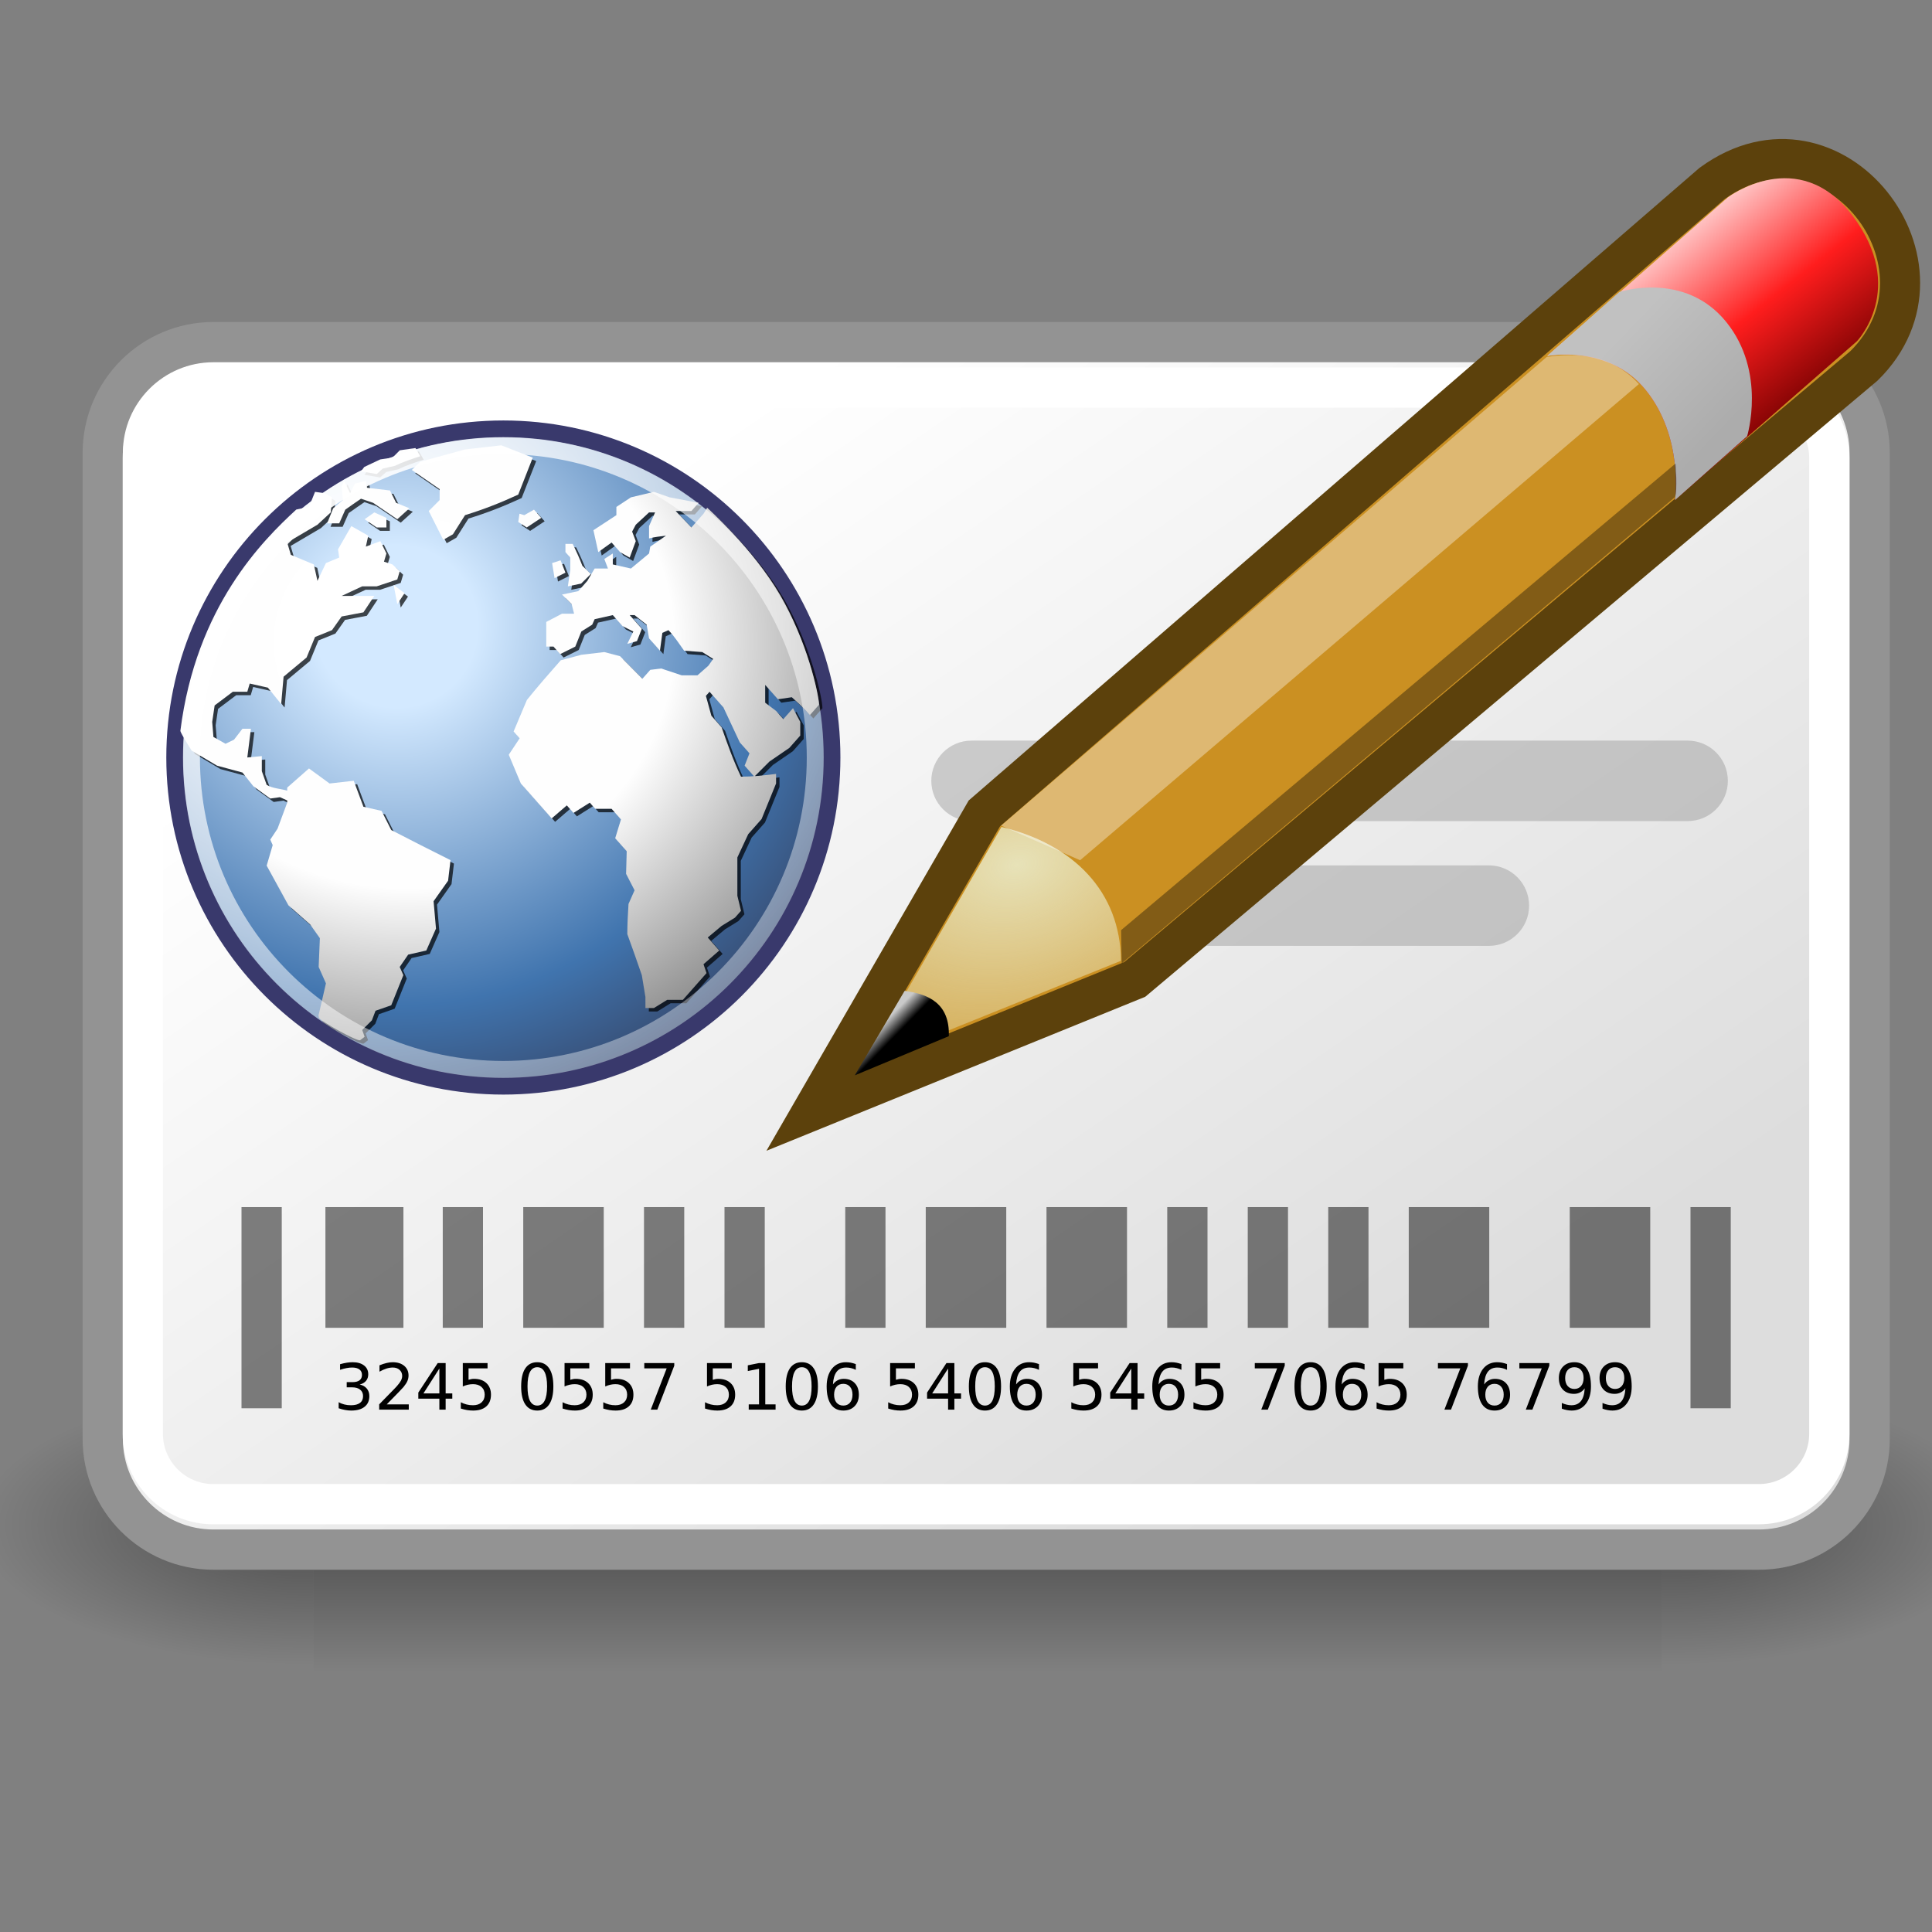 <?xml version="1.0" encoding="UTF-8" standalone="no"?>
<!DOCTYPE svg PUBLIC "-//W3C//DTD SVG 1.1//EN" "http://www.w3.org/Graphics/SVG/1.1/DTD/svg11.dtd">
<svg width="100%" height="100%" viewBox="0 0 48 48" version="1.1" xmlns="http://www.w3.org/2000/svg" xmlns:xlink="http://www.w3.org/1999/xlink" xml:space="preserve" xmlns:serif="http://www.serif.com/" style="fill-rule:evenodd;clip-rule:evenodd;">
    <rect x="0" y="0" width="48" height="48" fill="#808080" stroke="none"/>
    <g id="Layer-1" serif:id="Layer 1">
        <g id="g5022" transform="matrix(0.025,0,0,0.015,46.772,36.609)">
            <rect id="rect4173" x="-1559.25" y="-150.697" width="1339.63" height="478.357" style="fill:url(#_Linear1);"/>
            <path id="path5058" d="M-219.619,-150.68L-219.619,327.65C-76.745,328.551 125.781,220.481 125.781,88.454C125.781,-43.572 -33.655,-150.68 -219.619,-150.68Z" style="fill:url(#_Radial2);fill-rule:nonzero;"/>
            <path id="path5018" d="M-1559.25,-150.68L-1559.25,327.65C-1702.13,328.551 -1904.65,220.481 -1904.65,88.454C-1904.65,-43.572 -1745.22,-150.68 -1559.25,-150.68Z" style="fill:url(#_Radial3);fill-rule:nonzero;"/>
        </g>
        <path id="rect5857" d="M46.451,11.25L46.451,35.75C46.451,37.268 45.219,38.5 43.701,38.5L5.303,38.5C3.786,38.5 2.553,37.268 2.553,35.75L2.553,11.25C2.553,9.732 3.786,8.5 5.303,8.5L43.701,8.5C45.219,8.5 46.451,9.732 46.451,11.25Z" style="fill:url(#_Linear4);stroke:rgb(147,147,147);stroke-width:1px;"/>
        <g transform="matrix(0.421,0,0,0.421,2.162,8.933)">
            <path id="path3214" d="M43.96,23.485C43.96,34.195 35.278,42.877 24.57,42.877C13.86,42.877 5.179,34.195 5.179,23.485C5.179,12.776 13.86,4.095 24.57,4.095C35.278,4.095 43.96,12.776 43.96,23.485Z" style="fill:url(#_Radial5);fill-rule:nonzero;stroke:rgb(57,57,108);stroke-width:1px;"/>
            <g id="g4136" transform="matrix(0.982,0,0,0.982,0.121,0.233)">
                <g id="g4138">
                    <g id="g4142">
                        <path id="path4144" d="M44.071,20.714C44.071,20.977 44.071,20.714 44.071,20.714L43.526,21.332C43.192,20.938 42.817,20.607 42.437,20.261L41.601,20.384L40.837,19.521L40.837,20.589L41.491,21.084L41.927,21.578L42.509,20.92C42.655,21.194 42.8,21.468 42.945,21.743L42.945,22.565L42.29,23.305L41.091,24.128L40.183,25.035L39.601,24.375L39.892,23.634L39.311,22.976L38.329,20.878L37.493,19.933L37.274,20.179L37.603,21.373L38.22,22.072C38.572,23.089 38.921,24.062 39.384,25.035C40.102,25.035 40.778,24.959 41.491,24.869L41.491,25.445L40.619,27.584L39.819,28.488L39.165,29.889L39.165,32.191L39.384,33.098L39.021,33.508L38.22,34.002L37.384,34.701L38.075,35.483L37.13,36.307L37.312,36.84L35.894,38.446L34.949,38.446L34.149,38.94L33.64,38.94L33.64,38.281L33.423,36.963C33.142,36.137 32.849,35.317 32.551,34.496C32.551,33.891 32.587,33.291 32.623,32.686L32.987,31.863L32.478,30.875L32.515,29.518L31.823,28.736L32.169,27.606L31.606,26.967L30.624,26.967L30.297,26.597L29.316,27.215L28.916,26.761L28.007,27.543C27.39,26.843 26.772,26.144 26.153,25.445L25.427,23.716L26.081,22.73L25.718,22.319L26.517,20.425C27.173,19.609 27.858,18.826 28.552,18.04L29.788,17.711L31.169,17.547L32.114,17.794L33.459,19.15L33.932,18.616L34.585,18.534L35.821,18.945L36.767,18.945L37.421,18.369L37.712,17.958L37.057,17.547L35.966,17.465C35.663,17.045 35.382,16.603 35.022,16.23L34.658,16.394L34.513,17.465L33.858,16.724L33.714,15.9L32.987,15.326L32.695,15.326L33.423,16.148L33.132,16.888L32.551,17.052L32.914,16.312L32.259,15.984L31.679,15.326L30.587,15.572L30.442,15.9L29.788,16.312L29.425,17.218L28.516,17.67L28.116,17.218L27.68,17.218L27.68,15.736L28.626,15.242L29.352,15.242L29.206,14.667L28.626,14.091L29.606,13.885L30.151,13.268L30.587,12.527L31.388,12.527L31.169,11.952L31.679,11.623L31.679,12.281L32.768,12.527L33.858,11.623L33.931,11.211L34.876,10.553C34.534,10.596 34.192,10.627 33.858,10.718L33.858,9.977L34.221,9.154L33.858,9.154L33.06,9.894L32.841,10.306L33.06,10.882L32.695,11.869L32.114,11.54L31.606,10.964L30.806,11.54L30.515,10.224L31.895,9.319L31.895,8.825L32.769,8.249L34.149,7.919L35.095,8.249L36.839,8.578L36.403,9.071L35.458,9.071L36.403,10.059L37.13,9.236L37.351,8.875C37.351,8.875 40.138,11.373 41.731,14.105C43.323,16.838 44.071,20.06 44.071,20.714Z" style="fill-opacity:0.71;fill-rule:nonzero;"/>
                    </g>
                </g>
                <g id="g4146">
                    <g id="g4150">
                        <path id="path4152" d="M26.07,9.236L25.997,9.73L26.507,10.059L27.378,9.483L26.943,8.989L26.36,9.319L26.071,9.236" style="fill-opacity:0.71;fill-rule:nonzero;"/>
                    </g>
                </g>
                <g id="g4154">
                    <g id="g4158">
                        <path id="path4160" d="M26.87,5.863L24.98,5.123L22.8,5.369L20.109,6.109L19.601,6.604L21.273,7.755L21.273,8.413L20.618,9.071L21.491,10.8L22.071,10.47L22.8,9.319C23.923,8.972 24.93,8.578 25.997,8.084L26.87,5.863" style="fill-opacity:0.71;fill-rule:nonzero;"/>
                    </g>
                </g>
                <g id="g4162">
                    <g id="g4166">
                        <path id="path4168" d="M28.833,12.775L28.542,12.034L28.032,12.199L28.179,13.103L28.833,12.775" style="fill-opacity:0.71;fill-rule:nonzero;"/>
                    </g>
                </g>
                <g id="g4170">
                    <g id="g4174">
                        <path id="path4176" d="M29.123,12.609L28.978,13.597L29.777,13.432L30.358,12.857L29.85,12.363C29.679,11.908 29.482,11.483 29.269,11.047L28.833,11.047L28.833,11.54L29.123,11.869L29.123,12.609" style="fill-opacity:0.71;fill-rule:nonzero;"/>
                    </g>
                </g>
                <g id="g4178">
                    <g id="g4182">
                        <path id="path4184" d="M18.365,28.242L17.783,27.09L16.693,26.843L16.111,25.281L14.658,25.445L13.422,24.541L12.113,25.692L12.113,25.874C11.717,25.759 11.23,25.744 10.878,25.527L10.587,24.705L10.587,23.799L9.715,23.881C9.788,23.305 9.86,22.73 9.933,22.154L9.424,22.154L8.916,22.812L8.406,23.058L7.679,22.648L7.606,21.743L7.752,20.755L8.843,19.933L9.715,19.933L9.86,19.439L10.95,19.685L11.75,20.673L11.895,19.027L13.277,17.875L13.785,16.641L14.803,16.23L15.384,15.408L16.693,15.16L17.347,14.173L15.384,14.173L16.62,13.597L17.492,13.597L18.728,13.185L18.874,12.693L18.437,12.281L17.928,12.116L18.074,11.623L17.711,10.882L16.838,11.21L16.984,10.553L15.966,9.977L15.167,11.374L15.239,11.868L14.44,12.199L13.93,13.268L13.713,12.281L12.331,11.704L12.113,10.964L13.93,9.894L14.73,9.154L14.803,8.249L14.367,8.002L13.785,7.919L13.422,8.825C13.422,8.825 12.814,8.944 12.658,8.982C10.662,10.822 6.629,14.792 5.692,22.289C5.729,22.462 6.371,23.47 6.371,23.47L7.897,24.374L9.424,24.787L10.078,25.61L11.096,26.35L11.677,26.268L12.113,26.464L12.113,26.597L11.532,28.16L11.095,28.818L11.241,29.148L10.878,30.381L12.186,32.767L13.494,33.92L14.076,34.742L14.003,36.471L14.44,37.457L14.003,39.349C14.003,39.349 13.969,39.338 14.025,39.527C14.081,39.717 16.354,40.978 16.498,40.871C16.642,40.762 16.765,40.666 16.765,40.666L16.62,40.256L17.201,39.679L17.42,39.103L18.365,38.773L19.092,36.963L18.874,36.47L19.382,35.73L20.472,35.482L21.054,34.166L20.909,32.521L21.781,31.287L21.927,30.052C20.733,29.461 19.549,28.851 18.365,28.242" style="fill-opacity:0.71;fill-rule:nonzero;"/>
                    </g>
                </g>
                <g id="g4186">
                    <g id="g4190">
                        <path id="path4192" d="M16.766,9.565L17.492,10.059L18.074,10.059L18.074,9.483L17.348,9.154L16.766,9.565" style="fill-opacity:0.71;fill-rule:nonzero;"/>
                    </g>
                </g>
                <g id="g4194">
                    <g id="g4198">
                        <path id="path4200" d="M14.876,8.907L14.512,9.812L15.239,9.812L15.603,8.989C15.917,8.768 16.229,8.544 16.548,8.331L17.275,8.578C17.759,8.907 18.244,9.236 18.729,9.565L19.456,8.907L18.656,8.578L18.292,7.837L16.911,7.673L16.838,7.261L16.184,7.426L15.894,8.002L15.53,7.261L15.385,7.59L15.458,8.413L14.876,8.907" style="fill-opacity:0.71;fill-rule:nonzero;"/>
                    </g>
                </g>
                <g id="g4202">
                </g>
                <g id="g4212">
                </g>
                <g id="g4222">
                    <g id="g4226">
                        <path id="path4228" d="M17.492,6.85L17.856,6.521L18.583,6.356C19.081,6.114 19.581,5.951 20.11,5.78L19.82,5.287L18.881,5.421L18.438,5.863L17.707,5.969L17.057,6.274L16.741,6.427L16.548,6.686L17.492,6.85" style="fill-opacity:0.71;fill-rule:nonzero;"/>
                    </g>
                </g>
                <g id="g4230">
                    <g id="g4234">
                        <path id="path4236" d="M18.729,14.666L19.165,14.008L18.51,13.515L18.729,14.666" style="fill-opacity:0.71;fill-rule:nonzero;"/>
                    </g>
                </g>
            </g>
            <g id="g3216" transform="matrix(0.982,0,0,0.982,-0.081,0.031)">
                <g id="g3218">
                    <g id="g3222">
                        <path id="path3224" d="M44.071,20.714C44.071,20.977 44.071,20.714 44.071,20.714L43.526,21.332C43.192,20.938 42.817,20.607 42.437,20.261L41.601,20.384L40.837,19.521L40.837,20.589L41.491,21.084L41.927,21.578L42.509,20.92C42.655,21.194 42.8,21.468 42.945,21.743L42.945,22.565L42.29,23.305L41.091,24.128L40.183,25.035L39.601,24.375L39.892,23.634L39.311,22.976L38.329,20.878L37.493,19.933L37.274,20.179L37.603,21.373L38.22,22.072C38.572,23.089 38.921,24.062 39.384,25.035C40.102,25.035 40.778,24.959 41.491,24.869L41.491,25.445L40.619,27.584L39.819,28.488L39.165,29.889L39.165,32.191L39.384,33.098L39.021,33.508L38.22,34.002L37.384,34.701L38.075,35.483L37.13,36.307L37.312,36.84L35.894,38.446L34.949,38.446L34.149,38.94L33.64,38.94L33.64,38.281L33.423,36.963C33.142,36.137 32.849,35.317 32.551,34.496C32.551,33.891 32.587,33.291 32.623,32.686L32.987,31.863L32.478,30.875L32.515,29.518L31.823,28.736L32.169,27.606L31.606,26.967L30.624,26.967L30.297,26.597L29.316,27.215L28.916,26.761L28.007,27.543C27.39,26.843 26.772,26.144 26.153,25.445L25.427,23.716L26.081,22.73L25.718,22.319L26.517,20.425C27.173,19.609 27.858,18.826 28.552,18.04L29.788,17.711L31.169,17.547L32.114,17.794L33.459,19.15L33.932,18.616L34.585,18.534L35.821,18.945L36.767,18.945L37.421,18.369L37.712,17.958L37.057,17.547L35.966,17.465C35.663,17.045 35.382,16.603 35.022,16.23L34.658,16.394L34.513,17.465L33.858,16.724L33.714,15.9L32.987,15.326L32.695,15.326L33.423,16.148L33.132,16.888L32.551,17.052L32.914,16.312L32.259,15.984L31.679,15.326L30.587,15.572L30.442,15.9L29.788,16.312L29.425,17.218L28.516,17.67L28.116,17.218L27.68,17.218L27.68,15.736L28.626,15.242L29.352,15.242L29.206,14.667L28.626,14.091L29.606,13.885L30.151,13.268L30.587,12.527L31.388,12.527L31.169,11.952L31.679,11.623L31.679,12.281L32.768,12.527L33.858,11.623L33.931,11.211L34.876,10.553C34.534,10.596 34.192,10.627 33.858,10.718L33.858,9.977L34.221,9.154L33.858,9.154L33.06,9.894L32.841,10.306L33.06,10.882L32.695,11.869L32.114,11.54L31.606,10.964L30.806,11.54L30.515,10.224L31.895,9.319L31.895,8.825L32.769,8.249L34.149,7.919L35.095,8.249L36.839,8.578L36.403,9.071L35.458,9.071L36.403,10.059L37.13,9.236L37.351,8.875C37.351,8.875 40.138,11.373 41.731,14.105C43.323,16.838 44.071,20.06 44.071,20.714Z" style="fill:url(#_Radial6);fill-rule:nonzero;"/>
                    </g>
                </g>
                <g id="g3226">
                    <g id="g3230">
                        <path id="path3232" d="M26.07,9.236L25.997,9.73L26.507,10.059L27.378,9.483L26.943,8.989L26.36,9.319L26.071,9.236" style="fill:url(#_Radial7);fill-rule:nonzero;"/>
                    </g>
                </g>
                <g id="g3234">
                    <g id="g3238">
                        <path id="path3240" d="M26.87,5.863L24.98,5.123L22.8,5.369L20.109,6.109L19.601,6.604L21.273,7.755L21.273,8.413L20.618,9.071L21.491,10.8L22.071,10.47L22.8,9.319C23.923,8.972 24.93,8.578 25.997,8.084L26.87,5.863" style="fill:url(#_Radial8);fill-rule:nonzero;"/>
                    </g>
                </g>
                <g id="g3242">
                    <g id="g3246">
                        <path id="path3248" d="M28.833,12.775L28.542,12.034L28.032,12.199L28.179,13.103L28.833,12.775" style="fill:url(#_Radial9);fill-rule:nonzero;"/>
                    </g>
                </g>
                <g id="g3250">
                    <g id="g3254">
                        <path id="path3256" d="M29.123,12.609L28.978,13.597L29.777,13.432L30.358,12.857L29.85,12.363C29.679,11.908 29.482,11.483 29.269,11.047L28.833,11.047L28.833,11.54L29.123,11.869L29.123,12.609" style="fill:url(#_Radial10);fill-rule:nonzero;"/>
                    </g>
                </g>
                <g id="g3258">
                    <g id="g3262">
                        <path id="path3264" d="M18.365,28.242L17.783,27.09L16.693,26.843L16.111,25.281L14.658,25.445L13.422,24.541L12.113,25.692L12.113,25.874C11.717,25.759 11.23,25.744 10.878,25.527L10.587,24.705L10.587,23.799L9.715,23.881C9.788,23.305 9.86,22.73 9.933,22.154L9.424,22.154L8.916,22.812L8.406,23.058L7.679,22.648L7.606,21.743L7.752,20.755L8.843,19.933L9.715,19.933L9.86,19.439L10.95,19.685L11.75,20.673L11.895,19.027L13.277,17.875L13.785,16.641L14.803,16.23L15.384,15.408L16.693,15.16L17.347,14.173L15.384,14.173L16.62,13.597L17.492,13.597L18.728,13.185L18.874,12.693L18.437,12.281L17.928,12.116L18.074,11.623L17.711,10.882L16.838,11.21L16.984,10.553L15.966,9.977L15.167,11.374L15.239,11.868L14.44,12.199L13.93,13.268L13.713,12.281L12.331,11.704L12.113,10.964L13.93,9.894L14.73,9.154L14.803,8.249L14.367,8.002L13.785,7.919L13.422,8.825C13.422,8.825 12.814,8.944 12.658,8.982C10.662,10.822 6.629,14.792 5.692,22.289C5.729,22.462 6.371,23.47 6.371,23.47L7.897,24.374L9.424,24.787L10.078,25.61L11.096,26.35L11.677,26.268L12.113,26.464L12.113,26.597L11.532,28.16L11.095,28.818L11.241,29.148L10.878,30.381L12.186,32.767L13.494,33.92L14.076,34.742L14.003,36.471L14.44,37.457L14.003,39.349C14.003,39.349 13.969,39.338 14.025,39.527C14.081,39.717 16.354,40.978 16.498,40.871C16.642,40.762 16.765,40.666 16.765,40.666L16.62,40.256L17.201,39.679L17.42,39.103L18.365,38.773L19.092,36.963L18.874,36.47L19.382,35.73L20.472,35.482L21.054,34.166L20.909,32.521L21.781,31.287L21.927,30.052C20.733,29.461 19.549,28.851 18.365,28.242" style="fill:url(#_Radial11);fill-rule:nonzero;"/>
                    </g>
                </g>
                <g id="g3266">
                    <g id="g3270">
                        <path id="path3272" d="M16.766,9.565L17.492,10.059L18.074,10.059L18.074,9.483L17.348,9.154L16.766,9.565" style="fill:url(#_Radial12);fill-rule:nonzero;"/>
                    </g>
                </g>
                <g id="g3274">
                    <g id="g3278">
                        <path id="path3280" d="M14.876,8.907L14.512,9.812L15.239,9.812L15.603,8.989C15.917,8.768 16.229,8.544 16.548,8.331L17.275,8.578C17.759,8.907 18.244,9.236 18.729,9.565L19.456,8.907L18.656,8.578L18.292,7.837L16.911,7.673L16.838,7.261L16.184,7.426L15.894,8.002L15.53,7.261L15.385,7.59L15.458,8.413L14.876,8.907" style="fill:url(#_Radial13);fill-rule:nonzero;"/>
                    </g>
                </g>
                <g id="g3282">
                </g>
                <g id="g3292">
                </g>
                <g id="g3302">
                    <g id="g3306">
                        <path id="path3308" d="M17.492,6.85L17.856,6.521L18.583,6.356C19.081,6.114 19.581,5.951 20.11,5.78L19.82,5.287L18.881,5.421L18.438,5.863L17.707,5.969L17.057,6.274L16.741,6.427L16.548,6.686L17.492,6.85" style="fill:url(#_Radial14);fill-rule:nonzero;"/>
                    </g>
                </g>
                <g id="g3310">
                    <g id="g3314">
                        <path id="path3316" d="M18.729,14.666L19.165,14.008L18.51,13.515L18.729,14.666" style="fill:url(#_Radial15);fill-rule:nonzero;"/>
                    </g>
                </g>
            </g>
            <path id="path4122" d="M42.975,23.486C42.975,33.651 34.734,41.892 24.569,41.892C14.404,41.892 6.163,33.651 6.163,23.486C6.163,13.32 14.404,5.08 24.569,5.08C34.734,5.08 42.975,13.32 42.975,23.486Z" style="fill:none;fill-rule:nonzero;stroke:url(#_Radial16);stroke-width:1px;"/>
        </g>
        <path id="rect6740" d="M45.449,11.379L45.449,35.621C45.449,36.587 44.665,37.371 43.699,37.371L5.298,37.371C4.332,37.371 3.548,36.587 3.548,35.621L3.548,11.379C3.548,10.413 4.332,9.629 5.298,9.629L43.699,9.629C44.665,9.629 45.449,10.413 45.449,11.379Z" style="fill:none;stroke:white;stroke-width:1px;"/>
        <g id="rect6978" transform="matrix(1.139,0,0,1,-0.781,-1.578)">
            <path d="M38.375,20.978C38.375,21.53 37.982,21.978 37.497,21.978L21.878,21.978C21.393,21.978 21,21.53 21,20.978C21,20.426 21.393,19.978 21.878,19.978L37.497,19.978C37.982,19.978 38.375,20.426 38.375,20.978Z" style="fill:rgb(141,141,141);fill-opacity:0.4;"/>
        </g>
        <g id="rect6980" transform="matrix(1.061,0,0,1,0.855,-1.5)">
            <path d="M35,24C35,24.552 34.578,25 34.058,25L21.942,25C21.422,25 21,24.552 21,24C21,23.448 21.422,23 21.942,23L34.058,23C34.578,23 35,23.448 35,24Z" style="fill:rgb(141,141,141);fill-opacity:0.4;"/>
        </g>
        <g id="g7033" transform="matrix(1,0,0,0.833,0,5)">
            <g opacity="0.49">
                <rect id="rect7003" x="6" y="30" width="1" height="6"/>
                <rect id="rect7005" x="8.085" y="30" width="1.938" height="3.6"/>
                <rect id="rect7007" x="11" y="30" width="1" height="3.6"/>
                <rect id="rect7009" x="13" y="30" width="2" height="3.6"/>
                <rect id="rect7011" x="16" y="30" width="1" height="3.6"/>
                <rect id="rect7013" x="18" y="30" width="1" height="3.6"/>
                <rect id="rect7015" x="21" y="30" width="1" height="3.6"/>
                <rect id="rect7017" x="23" y="30" width="2" height="3.6"/>
                <rect id="rect7019" x="26" y="30" width="2" height="3.6"/>
                <rect id="rect7021" x="29" y="30" width="1" height="3.6"/>
                <rect id="rect7023" x="31" y="30" width="1" height="3.6"/>
                <rect id="rect7025" x="33" y="30" width="1" height="3.6"/>
                <rect id="rect7027" x="35" y="30" width="2" height="3.6"/>
                <rect id="rect7029" x="39" y="30" width="2" height="3.6"/>
                <rect id="rect7031" x="42" y="30" width="1" height="6"/>
            </g>
        </g>
        <path id="text7050" d="M8.937,34.398C9.012,34.414 9.071,34.448 9.113,34.498C9.155,34.549 9.176,34.611 9.176,34.686C9.176,34.8 9.137,34.889 9.058,34.951C8.98,35.014 8.868,35.045 8.723,35.045C8.675,35.045 8.625,35.04 8.573,35.03C8.522,35.021 8.469,35.007 8.414,34.988L8.414,34.836C8.457,34.862 8.505,34.881 8.557,34.894C8.608,34.907 8.662,34.913 8.719,34.913C8.817,34.913 8.892,34.894 8.943,34.855C8.995,34.816 9.02,34.76 9.02,34.686C9.02,34.618 8.996,34.564 8.948,34.526C8.901,34.487 8.834,34.468 8.749,34.468L8.614,34.468L8.614,34.339L8.755,34.339C8.832,34.339 8.891,34.324 8.932,34.294C8.973,34.262 8.993,34.218 8.993,34.16C8.993,34.101 8.972,34.055 8.93,34.024C8.888,33.992 8.828,33.976 8.749,33.976C8.706,33.976 8.66,33.98 8.611,33.99C8.562,33.999 8.508,34.013 8.449,34.033L8.449,33.893C8.508,33.877 8.564,33.864 8.616,33.856C8.668,33.848 8.717,33.844 8.763,33.844C8.882,33.844 8.976,33.871 9.045,33.925C9.115,33.979 9.149,34.052 9.149,34.144C9.149,34.208 9.131,34.262 9.094,34.307C9.057,34.351 9.005,34.381 8.937,34.398M9.609,34.891L10.156,34.891L10.156,35.022L9.421,35.022L9.421,34.891C9.48,34.829 9.561,34.747 9.663,34.643C9.766,34.539 9.831,34.472 9.857,34.442C9.907,34.386 9.942,34.338 9.962,34.3C9.982,34.26 9.992,34.222 9.992,34.184C9.992,34.123 9.97,34.073 9.927,34.034C9.884,33.995 9.828,33.976 9.759,33.976C9.71,33.976 9.658,33.984 9.603,34.001C9.549,34.018 9.49,34.044 9.428,34.079L9.428,33.921C9.491,33.895 9.55,33.876 9.605,33.863C9.66,33.85 9.71,33.844 9.756,33.844C9.876,33.844 9.971,33.874 10.043,33.934C10.114,33.994 10.15,34.074 10.15,34.174C10.15,34.222 10.14,34.267 10.122,34.31C10.105,34.352 10.072,34.402 10.025,34.46C10.013,34.475 9.971,34.519 9.902,34.591C9.833,34.662 9.735,34.762 9.609,34.891M10.916,34.001L10.52,34.619L10.916,34.619L10.916,34.001M10.875,33.865L11.072,33.865L11.072,34.619L11.237,34.619L11.237,34.749L11.072,34.749L11.072,35.022L10.916,35.022L10.916,34.749L10.393,34.749L10.393,34.598L10.875,33.865M11.498,33.865L12.113,33.865L12.113,33.997L11.641,33.997L11.641,34.28C11.664,34.273 11.687,34.267 11.71,34.263C11.732,34.259 11.755,34.257 11.778,34.257C11.907,34.257 12.01,34.292 12.085,34.363C12.161,34.434 12.198,34.53 12.198,34.651C12.198,34.776 12.159,34.873 12.082,34.942C12.004,35.011 11.895,35.045 11.754,35.045C11.705,35.045 11.656,35.041 11.605,35.033C11.555,35.024 11.503,35.012 11.449,34.995L11.449,34.838C11.496,34.863 11.544,34.882 11.593,34.894C11.643,34.907 11.696,34.913 11.751,34.913C11.84,34.913 11.911,34.89 11.963,34.843C12.016,34.795 12.042,34.732 12.042,34.651C12.042,34.57 12.016,34.507 11.963,34.459C11.911,34.412 11.84,34.389 11.751,34.389C11.709,34.389 11.667,34.394 11.625,34.403C11.584,34.412 11.541,34.427 11.498,34.446L11.498,33.865M13.348,33.968C13.268,33.968 13.207,34.008 13.166,34.087C13.126,34.166 13.106,34.285 13.106,34.445C13.106,34.603 13.126,34.723 13.166,34.802C13.207,34.881 13.268,34.921 13.348,34.921C13.429,34.921 13.49,34.881 13.53,34.802C13.571,34.723 13.592,34.603 13.592,34.445C13.592,34.285 13.571,34.166 13.53,34.087C13.49,34.008 13.429,33.968 13.348,33.968M13.348,33.844C13.478,33.844 13.577,33.895 13.645,33.998C13.714,34.1 13.748,34.249 13.748,34.445C13.748,34.64 13.714,34.789 13.645,34.891C13.577,34.994 13.478,35.045 13.348,35.045C13.218,35.045 13.119,34.994 13.05,34.891C12.982,34.789 12.948,34.64 12.948,34.445C12.948,34.249 12.982,34.1 13.05,33.998C13.119,33.895 13.218,33.844 13.348,33.844M14.026,33.865L14.641,33.865L14.641,33.997L14.169,33.997L14.169,34.28C14.192,34.273 14.215,34.267 14.238,34.263C14.26,34.259 14.283,34.257 14.306,34.257C14.435,34.257 14.538,34.292 14.613,34.363C14.688,34.434 14.726,34.53 14.726,34.651C14.726,34.776 14.687,34.873 14.61,34.942C14.532,35.011 14.423,35.045 14.282,35.045C14.233,35.045 14.184,35.041 14.133,35.033C14.083,35.024 14.031,35.012 13.977,34.995L13.977,34.838C14.024,34.863 14.072,34.882 14.121,34.894C14.171,34.907 14.223,34.913 14.279,34.913C14.368,34.913 14.439,34.89 14.491,34.843C14.543,34.795 14.57,34.732 14.57,34.651C14.57,34.57 14.543,34.507 14.491,34.459C14.439,34.412 14.368,34.389 14.279,34.389C14.237,34.389 14.195,34.394 14.153,34.403C14.112,34.412 14.069,34.427 14.026,34.446L14.026,33.865M15.037,33.865L15.652,33.865L15.652,33.997L15.181,33.997L15.181,34.28C15.203,34.273 15.226,34.267 15.249,34.263C15.272,34.259 15.294,34.257 15.317,34.257C15.446,34.257 15.549,34.292 15.624,34.363C15.7,34.434 15.737,34.53 15.737,34.651C15.737,34.776 15.699,34.873 15.621,34.942C15.544,35.011 15.434,35.045 15.293,35.045C15.244,35.045 15.195,35.041 15.144,35.033C15.094,35.024 15.042,35.012 14.988,34.995L14.988,34.838C15.035,34.863 15.083,34.882 15.133,34.894C15.182,34.907 15.235,34.913 15.29,34.913C15.379,34.913 15.45,34.89 15.502,34.843C15.555,34.795 15.581,34.732 15.581,34.651C15.581,34.57 15.555,34.507 15.502,34.459C15.45,34.412 15.379,34.389 15.29,34.389C15.248,34.389 15.206,34.394 15.164,34.403C15.123,34.412 15.081,34.427 15.037,34.446L15.037,33.865M16.007,33.865L16.752,33.865L16.752,33.931L16.331,35.022L16.168,35.022L16.563,33.997L16.007,33.997L16.007,33.865M17.565,33.865L18.18,33.865L18.18,33.997L17.709,33.997L17.709,34.28C17.731,34.273 17.754,34.267 17.777,34.263C17.8,34.259 17.822,34.257 17.845,34.257C17.974,34.257 18.077,34.292 18.152,34.363C18.228,34.434 18.265,34.53 18.265,34.651C18.265,34.776 18.227,34.873 18.149,34.942C18.072,35.011 17.962,35.045 17.821,35.045C17.772,35.045 17.723,35.041 17.672,35.033C17.622,35.024 17.57,35.012 17.516,34.995L17.516,34.838C17.563,34.863 17.611,34.882 17.661,34.894C17.71,34.907 17.763,34.913 17.818,34.913C17.907,34.913 17.978,34.89 18.03,34.843C18.083,34.795 18.109,34.732 18.109,34.651C18.109,34.57 18.083,34.507 18.03,34.459C17.978,34.412 17.907,34.389 17.818,34.389C17.776,34.389 17.734,34.394 17.692,34.403C17.651,34.412 17.609,34.427 17.565,34.446L17.565,33.865M18.602,34.891L18.858,34.891L18.858,34.007L18.579,34.063L18.579,33.921L18.856,33.865L19.013,33.865L19.013,34.891L19.269,34.891L19.269,35.022L18.602,35.022L18.602,34.891M19.921,33.968C19.84,33.968 19.78,34.008 19.739,34.087C19.698,34.166 19.678,34.285 19.678,34.445C19.678,34.603 19.698,34.723 19.739,34.802C19.78,34.881 19.84,34.921 19.921,34.921C20.002,34.921 20.063,34.881 20.103,34.802C20.144,34.723 20.164,34.603 20.164,34.445C20.164,34.285 20.144,34.166 20.103,34.087C20.063,34.008 20.002,33.968 19.921,33.968M19.921,33.844C20.051,33.844 20.15,33.895 20.218,33.998C20.287,34.1 20.321,34.249 20.321,34.445C20.321,34.64 20.287,34.789 20.218,34.891C20.15,34.994 20.051,35.045 19.921,35.045C19.791,35.045 19.692,34.994 19.623,34.891C19.555,34.789 19.521,34.64 19.521,34.445C19.521,34.249 19.555,34.1 19.623,33.998C19.692,33.895 19.791,33.844 19.921,33.844M20.952,34.381C20.881,34.381 20.825,34.405 20.784,34.453C20.743,34.501 20.723,34.567 20.723,34.651C20.723,34.734 20.743,34.8 20.784,34.849C20.825,34.897 20.881,34.921 20.952,34.921C21.022,34.921 21.077,34.897 21.118,34.849C21.16,34.8 21.18,34.734 21.18,34.651C21.18,34.567 21.16,34.501 21.118,34.453C21.077,34.405 21.022,34.381 20.952,34.381M21.262,33.89L21.262,34.033C21.223,34.014 21.183,34 21.143,33.99C21.103,33.98 21.064,33.976 21.024,33.976C20.921,33.976 20.842,34.01 20.787,34.08C20.733,34.15 20.702,34.256 20.694,34.397C20.725,34.352 20.763,34.317 20.809,34.294C20.855,34.269 20.906,34.257 20.961,34.257C21.077,34.257 21.169,34.292 21.236,34.363C21.304,34.434 21.338,34.53 21.338,34.651C21.338,34.77 21.303,34.865 21.232,34.937C21.162,35.009 21.068,35.045 20.952,35.045C20.818,35.045 20.715,34.994 20.644,34.891C20.574,34.789 20.538,34.64 20.538,34.445C20.538,34.262 20.582,34.116 20.668,34.007C20.755,33.898 20.872,33.844 21.018,33.844C21.058,33.844 21.097,33.848 21.137,33.855C21.177,33.863 21.219,33.875 21.262,33.89M22.115,33.865L22.73,33.865L22.73,33.997L22.259,33.997L22.259,34.28C22.282,34.273 22.304,34.267 22.327,34.263C22.35,34.259 22.373,34.257 22.395,34.257C22.525,34.257 22.627,34.292 22.703,34.363C22.778,34.434 22.816,34.53 22.816,34.651C22.816,34.776 22.777,34.873 22.699,34.942C22.622,35.011 22.513,35.045 22.371,35.045C22.323,35.045 22.273,35.041 22.222,35.033C22.172,35.024 22.12,35.012 22.067,34.995L22.067,34.838C22.113,34.863 22.161,34.882 22.211,34.894C22.26,34.907 22.313,34.913 22.368,34.913C22.458,34.913 22.529,34.89 22.581,34.843C22.633,34.795 22.659,34.732 22.659,34.651C22.659,34.57 22.633,34.507 22.581,34.459C22.529,34.412 22.458,34.389 22.368,34.389C22.326,34.389 22.285,34.394 22.243,34.403C22.201,34.412 22.159,34.427 22.115,34.446L22.115,33.865M23.555,34.001L23.16,34.619L23.555,34.619L23.555,34.001M23.514,33.865L23.711,33.865L23.711,34.619L23.877,34.619L23.877,34.749L23.711,34.749L23.711,35.022L23.555,35.022L23.555,34.749L23.033,34.749L23.033,34.598L23.514,33.865M24.471,33.968C24.391,33.968 24.33,34.008 24.289,34.087C24.249,34.166 24.229,34.285 24.229,34.445C24.229,34.603 24.249,34.723 24.289,34.802C24.33,34.881 24.391,34.921 24.471,34.921C24.552,34.921 24.613,34.881 24.654,34.802C24.694,34.723 24.715,34.603 24.715,34.445C24.715,34.285 24.694,34.166 24.654,34.087C24.613,34.008 24.552,33.968 24.471,33.968M24.471,33.844C24.601,33.844 24.7,33.895 24.768,33.998C24.837,34.1 24.871,34.249 24.871,34.445C24.871,34.64 24.837,34.789 24.768,34.891C24.7,34.994 24.601,35.045 24.471,35.045C24.342,35.045 24.242,34.994 24.174,34.891C24.105,34.789 24.071,34.64 24.071,34.445C24.071,34.249 24.105,34.1 24.174,33.998C24.242,33.895 24.342,33.844 24.471,33.844M25.502,34.381C25.432,34.381 25.376,34.405 25.334,34.453C25.294,34.501 25.273,34.567 25.273,34.651C25.273,34.734 25.294,34.8 25.334,34.849C25.376,34.897 25.432,34.921 25.502,34.921C25.572,34.921 25.628,34.897 25.669,34.849C25.71,34.8 25.731,34.734 25.731,34.651C25.731,34.567 25.71,34.501 25.669,34.453C25.628,34.405 25.572,34.381 25.502,34.381M25.813,33.89L25.813,34.033C25.774,34.014 25.734,34 25.693,33.99C25.654,33.98 25.614,33.976 25.575,33.976C25.471,33.976 25.392,34.01 25.337,34.08C25.283,34.15 25.252,34.256 25.244,34.397C25.275,34.352 25.313,34.317 25.359,34.294C25.405,34.269 25.456,34.257 25.511,34.257C25.627,34.257 25.719,34.292 25.786,34.363C25.854,34.434 25.888,34.53 25.888,34.651C25.888,34.77 25.853,34.865 25.783,34.937C25.712,35.009 25.619,35.045 25.502,35.045C25.368,35.045 25.266,34.994 25.195,34.891C25.124,34.789 25.089,34.64 25.089,34.445C25.089,34.262 25.132,34.116 25.219,34.007C25.306,33.898 25.422,33.844 25.569,33.844C25.608,33.844 25.647,33.848 25.687,33.855C25.728,33.863 25.769,33.875 25.813,33.89M26.666,33.865L27.281,33.865L27.281,33.997L26.809,33.997L26.809,34.28C26.832,34.273 26.855,34.267 26.878,34.263C26.9,34.259 26.923,34.257 26.946,34.257C27.075,34.257 27.177,34.292 27.253,34.363C27.328,34.434 27.366,34.53 27.366,34.651C27.366,34.776 27.327,34.873 27.25,34.942C27.172,35.011 27.063,35.045 26.922,35.045C26.873,35.045 26.824,35.041 26.773,35.033C26.723,35.024 26.671,35.012 26.617,34.995L26.617,34.838C26.663,34.863 26.712,34.882 26.761,34.894C26.811,34.907 26.863,34.913 26.919,34.913C27.008,34.913 27.079,34.89 27.131,34.843C27.183,34.795 27.209,34.732 27.209,34.651C27.209,34.57 27.183,34.507 27.131,34.459C27.079,34.412 27.008,34.389 26.919,34.389C26.877,34.389 26.835,34.394 26.793,34.403C26.752,34.412 26.709,34.427 26.666,34.446L26.666,33.865M28.106,34.001L27.71,34.619L28.106,34.619L28.106,34.001M28.065,33.865L28.262,33.865L28.262,34.619L28.427,34.619L28.427,34.749L28.262,34.749L28.262,35.022L28.106,35.022L28.106,34.749L27.583,34.749L27.583,34.598L28.065,33.865M29.041,34.381C28.971,34.381 28.915,34.405 28.874,34.453C28.833,34.501 28.812,34.567 28.812,34.651C28.812,34.734 28.833,34.8 28.874,34.849C28.915,34.897 28.971,34.921 29.041,34.921C29.111,34.921 29.167,34.897 29.208,34.849C29.249,34.8 29.27,34.734 29.27,34.651C29.27,34.567 29.249,34.501 29.208,34.453C29.167,34.405 29.111,34.381 29.041,34.381M29.352,33.89L29.352,34.033C29.313,34.014 29.273,34 29.233,33.99C29.193,33.98 29.153,33.976 29.114,33.976C29.011,33.976 28.931,34.01 28.877,34.08C28.822,34.15 28.791,34.256 28.784,34.397C28.814,34.352 28.852,34.317 28.898,34.294C28.944,34.269 28.995,34.257 29.05,34.257C29.167,34.257 29.258,34.292 29.326,34.363C29.393,34.434 29.427,34.53 29.427,34.651C29.427,34.77 29.392,34.865 29.322,34.937C29.251,35.009 29.158,35.045 29.041,35.045C28.907,35.045 28.805,34.994 28.734,34.891C28.663,34.789 28.628,34.64 28.628,34.445C28.628,34.262 28.671,34.116 28.758,34.007C28.845,33.898 28.961,33.844 29.108,33.844C29.147,33.844 29.187,33.848 29.226,33.855C29.267,33.863 29.309,33.875 29.352,33.89M29.699,33.865L30.314,33.865L30.314,33.997L29.843,33.997L29.843,34.28C29.866,34.273 29.888,34.267 29.911,34.263C29.934,34.259 29.957,34.257 29.979,34.257C30.109,34.257 30.211,34.292 30.286,34.363C30.362,34.434 30.4,34.53 30.4,34.651C30.4,34.776 30.361,34.873 30.283,34.942C30.206,35.011 30.096,35.045 29.955,35.045C29.907,35.045 29.857,35.041 29.806,35.033C29.756,35.024 29.704,35.012 29.651,34.995L29.651,34.838C29.697,34.863 29.745,34.882 29.795,34.894C29.844,34.907 29.897,34.913 29.952,34.913C30.042,34.913 30.112,34.89 30.165,34.843C30.217,34.795 30.243,34.732 30.243,34.651C30.243,34.57 30.217,34.507 30.165,34.459C30.112,34.412 30.042,34.389 29.952,34.389C29.91,34.389 29.868,34.394 29.827,34.403C29.785,34.412 29.743,34.427 29.699,34.446L29.699,33.865M31.175,33.865L31.919,33.865L31.919,33.931L31.499,35.022L31.336,35.022L31.731,33.997L31.175,33.997L31.175,33.865M32.561,33.968C32.48,33.968 32.419,34.008 32.379,34.087C32.338,34.166 32.318,34.285 32.318,34.445C32.318,34.603 32.338,34.723 32.379,34.802C32.419,34.881 32.48,34.921 32.561,34.921C32.642,34.921 32.703,34.881 32.743,34.802C32.784,34.723 32.804,34.603 32.804,34.445C32.804,34.285 32.784,34.166 32.743,34.087C32.703,34.008 32.642,33.968 32.561,33.968M32.561,33.844C32.691,33.844 32.79,33.895 32.858,33.998C32.927,34.1 32.961,34.249 32.961,34.445C32.961,34.64 32.927,34.789 32.858,34.891C32.79,34.994 32.691,35.045 32.561,35.045C32.431,35.045 32.332,34.994 32.263,34.891C32.195,34.789 32.161,34.64 32.161,34.445C32.161,34.249 32.195,34.1 32.263,33.998C32.332,33.895 32.431,33.844 32.561,33.844M33.591,34.381C33.521,34.381 33.465,34.405 33.424,34.453C33.383,34.501 33.363,34.567 33.363,34.651C33.363,34.734 33.383,34.8 33.424,34.849C33.465,34.897 33.521,34.921 33.591,34.921C33.662,34.921 33.717,34.897 33.758,34.849C33.799,34.8 33.82,34.734 33.82,34.651C33.82,34.567 33.799,34.501 33.758,34.453C33.717,34.405 33.662,34.381 33.591,34.381M33.902,33.89L33.902,34.033C33.863,34.014 33.823,34 33.783,33.99C33.743,33.98 33.704,33.976 33.664,33.976C33.561,33.976 33.482,34.01 33.427,34.08C33.373,34.15 33.342,34.256 33.334,34.397C33.364,34.352 33.403,34.317 33.449,34.294C33.495,34.269 33.545,34.257 33.601,34.257C33.717,34.257 33.809,34.292 33.876,34.363C33.944,34.434 33.978,34.53 33.978,34.651C33.978,34.77 33.942,34.865 33.872,34.937C33.802,35.009 33.708,35.045 33.591,35.045C33.457,35.045 33.355,34.994 33.284,34.891C33.213,34.789 33.178,34.64 33.178,34.445C33.178,34.262 33.221,34.116 33.308,34.007C33.395,33.898 33.512,33.844 33.658,33.844C33.697,33.844 33.737,33.848 33.777,33.855C33.817,33.863 33.859,33.875 33.902,33.89M34.25,33.865L34.865,33.865L34.865,33.997L34.393,33.997L34.393,34.28C34.416,34.273 34.439,34.267 34.461,34.263C34.484,34.259 34.507,34.257 34.53,34.257C34.659,34.257 34.761,34.292 34.837,34.363C34.912,34.434 34.95,34.53 34.95,34.651C34.95,34.776 34.911,34.873 34.834,34.942C34.756,35.011 34.647,35.045 34.506,35.045C34.457,35.045 34.407,35.041 34.357,35.033C34.307,35.024 34.255,35.012 34.201,34.995L34.201,34.838C34.247,34.863 34.295,34.882 34.345,34.894C34.395,34.907 34.447,34.913 34.503,34.913C34.592,34.913 34.663,34.89 34.715,34.843C34.767,34.795 34.793,34.732 34.793,34.651C34.793,34.57 34.767,34.507 34.715,34.459C34.663,34.412 34.592,34.389 34.503,34.389C34.461,34.389 34.419,34.394 34.377,34.403C34.336,34.412 34.293,34.427 34.25,34.446L34.25,33.865M35.725,33.865L36.47,33.865L36.47,33.931L36.05,35.022L35.886,35.022L36.281,33.997L35.725,33.997L35.725,33.865M37.131,34.381C37.06,34.381 37.004,34.405 36.963,34.453C36.922,34.501 36.902,34.567 36.902,34.651C36.902,34.734 36.922,34.8 36.963,34.849C37.004,34.897 37.06,34.921 37.131,34.921C37.201,34.921 37.256,34.897 37.297,34.849C37.339,34.8 37.359,34.734 37.359,34.651C37.359,34.567 37.339,34.501 37.297,34.453C37.256,34.405 37.201,34.381 37.131,34.381M37.441,33.89L37.441,34.033C37.402,34.014 37.362,34 37.322,33.99C37.282,33.98 37.243,33.976 37.203,33.976C37.1,33.976 37.021,34.01 36.966,34.08C36.912,34.15 36.881,34.256 36.873,34.397C36.904,34.352 36.942,34.317 36.988,34.294C37.034,34.269 37.085,34.257 37.14,34.257C37.256,34.257 37.348,34.292 37.415,34.363C37.483,34.434 37.517,34.53 37.517,34.651C37.517,34.77 37.482,34.865 37.411,34.937C37.341,35.009 37.247,35.045 37.131,35.045C36.997,35.045 36.894,34.994 36.823,34.891C36.753,34.789 36.717,34.64 36.717,34.445C36.717,34.262 36.761,34.116 36.847,34.007C36.934,33.898 37.051,33.844 37.197,33.844C37.236,33.844 37.276,33.848 37.316,33.855C37.356,33.863 37.398,33.875 37.441,33.89M37.748,33.865L38.492,33.865L38.492,33.931L38.072,35.022L37.908,35.022L38.304,33.997L37.748,33.997L37.748,33.865M38.803,34.998L38.803,34.856C38.842,34.874 38.882,34.889 38.923,34.898C38.963,34.908 39.002,34.913 39.041,34.913C39.145,34.913 39.223,34.878 39.278,34.809C39.333,34.739 39.364,34.634 39.372,34.492C39.342,34.536 39.304,34.571 39.258,34.594C39.212,34.618 39.161,34.63 39.105,34.63C38.989,34.63 38.897,34.595 38.83,34.525C38.762,34.455 38.729,34.359 38.729,34.238C38.729,34.119 38.764,34.023 38.834,33.952C38.904,33.88 38.998,33.844 39.115,33.844C39.249,33.844 39.351,33.895 39.421,33.998C39.492,34.1 39.527,34.249 39.527,34.445C39.527,34.627 39.484,34.773 39.397,34.882C39.311,34.991 39.195,35.045 39.048,35.045C39.009,35.045 38.969,35.041 38.929,35.033C38.888,35.026 38.847,35.014 38.803,34.998M39.115,34.508C39.185,34.508 39.241,34.483 39.282,34.435C39.323,34.387 39.344,34.321 39.344,34.238C39.344,34.154 39.323,34.089 39.282,34.041C39.241,33.992 39.185,33.968 39.115,33.968C39.045,33.968 38.989,33.992 38.947,34.041C38.907,34.089 38.886,34.154 38.886,34.238C38.886,34.321 38.907,34.387 38.947,34.435C38.989,34.483 39.045,34.508 39.115,34.508M39.814,34.998L39.814,34.856C39.854,34.874 39.893,34.889 39.934,34.898C39.974,34.908 40.014,34.913 40.052,34.913C40.156,34.913 40.235,34.878 40.289,34.809C40.344,34.739 40.375,34.634 40.383,34.492C40.353,34.536 40.315,34.571 40.269,34.594C40.223,34.618 40.172,34.63 40.116,34.63C40,34.63 39.908,34.595 39.841,34.525C39.774,34.455 39.74,34.359 39.74,34.238C39.74,34.119 39.775,34.023 39.845,33.952C39.916,33.88 40.009,33.844 40.126,33.844C40.26,33.844 40.362,33.895 40.432,33.998C40.503,34.1 40.539,34.249 40.539,34.445C40.539,34.627 40.495,34.773 40.408,34.882C40.322,34.991 40.206,35.045 40.059,35.045C40.02,35.045 39.98,35.041 39.94,35.033C39.9,35.026 39.858,35.014 39.814,34.998M40.126,34.508C40.196,34.508 40.252,34.483 40.293,34.435C40.334,34.387 40.355,34.321 40.355,34.238C40.355,34.154 40.334,34.089 40.293,34.041C40.252,33.992 40.196,33.968 40.126,33.968C40.056,33.968 40,33.992 39.959,34.041C39.918,34.089 39.897,34.154 39.897,34.238C39.897,34.321 39.918,34.387 39.959,34.435C40,34.483 40.056,34.508 40.126,34.508" style="fill-rule:nonzero;"/>
        <g id="g1574" transform="matrix(1.034,-0.277,0.277,1.034,18.77,-29.107)">
            <g id="path2960" transform="matrix(1,0,0,1,-29.756,19)">
                <path d="M17.341,32.5L22.966,26.875L43.06,17.125C46.31,15.875 48.247,20.5 45.372,22.125L25.341,31.5L17.341,32.5Z" style="fill:rgb(203,144,34);stroke:rgb(92,65,12);stroke-width:0.93px;"/>
            </g>
            <g id="path2964" transform="matrix(1,0,0,1,-29.756,19)">
                <path d="M38.331,20C38.331,20 39.768,20.094 40.331,21.344C40.91,22.632 40.331,24 40.331,24L45.362,21.531C45.362,21.531 46.814,20.65 46.018,18.688C45.233,16.752 43.331,17.531 43.331,17.531L38.331,20Z" style="fill:url(#_Linear17);"/>
            </g>
            <g id="path2962" transform="matrix(1,0,0,1,-29.756,19)">
                <path d="M38.331,20C38.331,20 39.768,20.094 40.331,21.344C40.91,22.632 40.331,24 40.331,24L42.331,23C42.331,23 43.158,21.681 42.549,20.313C41.924,18.906 40.331,19 40.331,19L38.331,20Z" style="fill:url(#_Linear18);"/>
            </g>
            <g id="path2982" transform="matrix(1,0,0,1,-29.756,19)">
                <path d="M18.768,31.781L23.268,27.281C24.768,28.094 25.549,29.438 25.143,31L18.768,31.781Z" style="fill:url(#_Radial19);"/>
            </g>
            <g id="path2992" transform="matrix(1,0,0,1,-29.756,19)">
                <path d="M20.112,30.375L18.487,31.969L20.831,31.656C21.049,30.938 20.643,30.594 20.112,30.375Z" style="fill:url(#_Linear20);"/>
            </g>
            <g id="path3002" transform="matrix(1,0,0,1,-29.756,19)">
                <path d="M23.268,27.25L24.831,28.5L40.218,21.181C39.774,20.325 38.976,20.097 38.315,20.019L23.268,27.25Z" style="fill:white;fill-opacity:0.36;"/>
            </g>
            <g id="path3004" transform="matrix(1,0,0,1,-29.756,19)">
                <path d="M25.143,31.063L25.331,30.313L40.562,23.183C40.562,23.183 40.452,23.797 40.346,23.932L25.143,31.063Z" style="fill-opacity:0.36;"/>
            </g>
        </g>
    </g>
    <defs>
        <linearGradient id="_Linear1" x1="0" y1="0" x2="1" y2="0" gradientUnits="userSpaceOnUse" gradientTransform="matrix(2.92909e-14,478.357,-478.357,2.92909e-14,-1051.94,-150.697)"><stop offset="0" style="stop-color:black;stop-opacity:0"/><stop offset="0.5" style="stop-color:black;stop-opacity:0.4"/><stop offset="1" style="stop-color:black;stop-opacity:0"/></linearGradient>
        <radialGradient id="_Radial2" cx="0" cy="0" r="1" gradientUnits="userSpaceOnUse" gradientTransform="matrix(325,0,0,230.737,-211.146,85.668)"><stop offset="0" style="stop-color:black;stop-opacity:0.4"/><stop offset="1" style="stop-color:black;stop-opacity:0"/></radialGradient>
        <radialGradient id="_Radial3" cx="0" cy="0" r="1" gradientUnits="userSpaceOnUse" gradientTransform="matrix(-325,0,0,230.737,-1567.72,85.668)"><stop offset="0" style="stop-color:black;stop-opacity:0.4"/><stop offset="1" style="stop-color:black;stop-opacity:0"/></radialGradient>
        <linearGradient id="_Linear4" x1="0" y1="0" x2="1" y2="0" gradientUnits="userSpaceOnUse" gradientTransform="matrix(16.894,24.375,-24.375,16.894,16.124,11.75)"><stop offset="0" style="stop-color:white;stop-opacity:1"/><stop offset="1" style="stop-color:rgb(221,221,221);stop-opacity:1"/></linearGradient>
        <radialGradient id="_Radial5" cx="0" cy="0" r="1" gradientUnits="userSpaceOnUse" gradientTransform="matrix(29.993,0,0,29.994,18.247,15.716)"><stop offset="0" style="stop-color:rgb(211,233,255);stop-opacity:1"/><stop offset="0.16" style="stop-color:rgb(211,233,255);stop-opacity:1"/><stop offset="0.75" style="stop-color:rgb(64,116,174);stop-opacity:1"/><stop offset="1" style="stop-color:rgb(54,72,108);stop-opacity:1"/></radialGradient>
        <radialGradient id="_Radial6" cx="0" cy="0" r="1" gradientUnits="userSpaceOnUse" gradientTransform="matrix(42.191,0,0,39.248,19.32,16.865)"><stop offset="0" style="stop-color:white;stop-opacity:1"/><stop offset="0.38" style="stop-color:rgb(254,254,254);stop-opacity:1"/><stop offset="1" style="stop-color:rgb(29,29,29);stop-opacity:1"/></radialGradient>
        <radialGradient id="_Radial7" cx="0" cy="0" r="1" gradientUnits="userSpaceOnUse" gradientTransform="matrix(42.191,0,0,39.248,19.32,16.865)"><stop offset="0" style="stop-color:white;stop-opacity:1"/><stop offset="0.38" style="stop-color:rgb(254,254,254);stop-opacity:1"/><stop offset="1" style="stop-color:rgb(29,29,29);stop-opacity:1"/></radialGradient>
        <radialGradient id="_Radial8" cx="0" cy="0" r="1" gradientUnits="userSpaceOnUse" gradientTransform="matrix(42.191,0,0,39.248,19.32,16.865)"><stop offset="0" style="stop-color:white;stop-opacity:1"/><stop offset="0.38" style="stop-color:rgb(254,254,254);stop-opacity:1"/><stop offset="1" style="stop-color:rgb(29,29,29);stop-opacity:1"/></radialGradient>
        <radialGradient id="_Radial9" cx="0" cy="0" r="1" gradientUnits="userSpaceOnUse" gradientTransform="matrix(42.191,0,0,39.248,19.32,16.865)"><stop offset="0" style="stop-color:white;stop-opacity:1"/><stop offset="0.38" style="stop-color:rgb(254,254,254);stop-opacity:1"/><stop offset="1" style="stop-color:rgb(29,29,29);stop-opacity:1"/></radialGradient>
        <radialGradient id="_Radial10" cx="0" cy="0" r="1" gradientUnits="userSpaceOnUse" gradientTransform="matrix(42.191,0,0,39.248,19.32,16.865)"><stop offset="0" style="stop-color:white;stop-opacity:1"/><stop offset="0.38" style="stop-color:rgb(254,254,254);stop-opacity:1"/><stop offset="1" style="stop-color:rgb(29,29,29);stop-opacity:1"/></radialGradient>
        <radialGradient id="_Radial11" cx="0" cy="0" r="1" gradientUnits="userSpaceOnUse" gradientTransform="matrix(42.191,0,0,39.248,19.32,16.865)"><stop offset="0" style="stop-color:white;stop-opacity:1"/><stop offset="0.38" style="stop-color:rgb(254,254,254);stop-opacity:1"/><stop offset="1" style="stop-color:rgb(29,29,29);stop-opacity:1"/></radialGradient>
        <radialGradient id="_Radial12" cx="0" cy="0" r="1" gradientUnits="userSpaceOnUse" gradientTransform="matrix(42.191,0,0,39.248,19.32,16.865)"><stop offset="0" style="stop-color:white;stop-opacity:1"/><stop offset="0.38" style="stop-color:rgb(254,254,254);stop-opacity:1"/><stop offset="1" style="stop-color:rgb(29,29,29);stop-opacity:1"/></radialGradient>
        <radialGradient id="_Radial13" cx="0" cy="0" r="1" gradientUnits="userSpaceOnUse" gradientTransform="matrix(42.191,0,0,39.248,19.32,16.865)"><stop offset="0" style="stop-color:white;stop-opacity:1"/><stop offset="0.38" style="stop-color:rgb(254,254,254);stop-opacity:1"/><stop offset="1" style="stop-color:rgb(29,29,29);stop-opacity:1"/></radialGradient>
        <radialGradient id="_Radial14" cx="0" cy="0" r="1" gradientUnits="userSpaceOnUse" gradientTransform="matrix(42.191,0,0,39.248,19.32,16.865)"><stop offset="0" style="stop-color:white;stop-opacity:1"/><stop offset="0.38" style="stop-color:rgb(254,254,254);stop-opacity:1"/><stop offset="1" style="stop-color:rgb(29,29,29);stop-opacity:1"/></radialGradient>
        <radialGradient id="_Radial15" cx="0" cy="0" r="1" gradientUnits="userSpaceOnUse" gradientTransform="matrix(42.191,0,0,39.248,19.32,16.865)"><stop offset="0" style="stop-color:white;stop-opacity:1"/><stop offset="0.38" style="stop-color:rgb(254,254,254);stop-opacity:1"/><stop offset="1" style="stop-color:rgb(29,29,29);stop-opacity:1"/></radialGradient>
        <radialGradient id="_Radial16" cx="0" cy="0" r="1" gradientUnits="userSpaceOnUse" gradientTransform="matrix(43.526,0,0,43.527,15.601,12.142)"><stop offset="0" style="stop-color:white;stop-opacity:1"/><stop offset="1" style="stop-color:white;stop-opacity:0.16"/></radialGradient>
        <linearGradient id="_Linear17" x1="0" y1="0" x2="1" y2="0" gradientUnits="userSpaceOnUse" gradientTransform="matrix(2.082,4.874,-4.874,2.082,43.237,17.376)"><stop offset="0" style="stop-color:rgb(255,209,209);stop-opacity:1"/><stop offset="0.5" style="stop-color:rgb(255,29,29);stop-opacity:1"/><stop offset="1" style="stop-color:rgb(111,0,0);stop-opacity:1"/></linearGradient>
        <linearGradient id="_Linear18" x1="0" y1="0" x2="1" y2="0" gradientUnits="userSpaceOnUse" gradientTransform="matrix(1.688,2.812,-2.812,1.688,40.331,19.812)"><stop offset="0" style="stop-color:rgb(193,193,193);stop-opacity:1"/><stop offset="1" style="stop-color:rgb(172,172,172);stop-opacity:1"/></linearGradient>
        <radialGradient id="_Radial19" cx="0" cy="0" r="1" gradientUnits="userSpaceOnUse" gradientTransform="matrix(9.475,-4.00633e-16,2.78144e-16,6.578,23.384,28.219)"><stop offset="0" style="stop-color:rgb(231,226,184);stop-opacity:1"/><stop offset="1" style="stop-color:rgb(231,226,184);stop-opacity:0"/></radialGradient>
        <linearGradient id="_Linear20" x1="0" y1="0" x2="1" y2="0" gradientUnits="userSpaceOnUse" gradientTransform="matrix(-0.204,-0.344,0.344,-0.204,19.893,31.172)"><stop offset="0" style="stop-color:black;stop-opacity:1"/><stop offset="1" style="stop-color:rgb(201,201,201);stop-opacity:1"/></linearGradient>
    </defs>
</svg>
